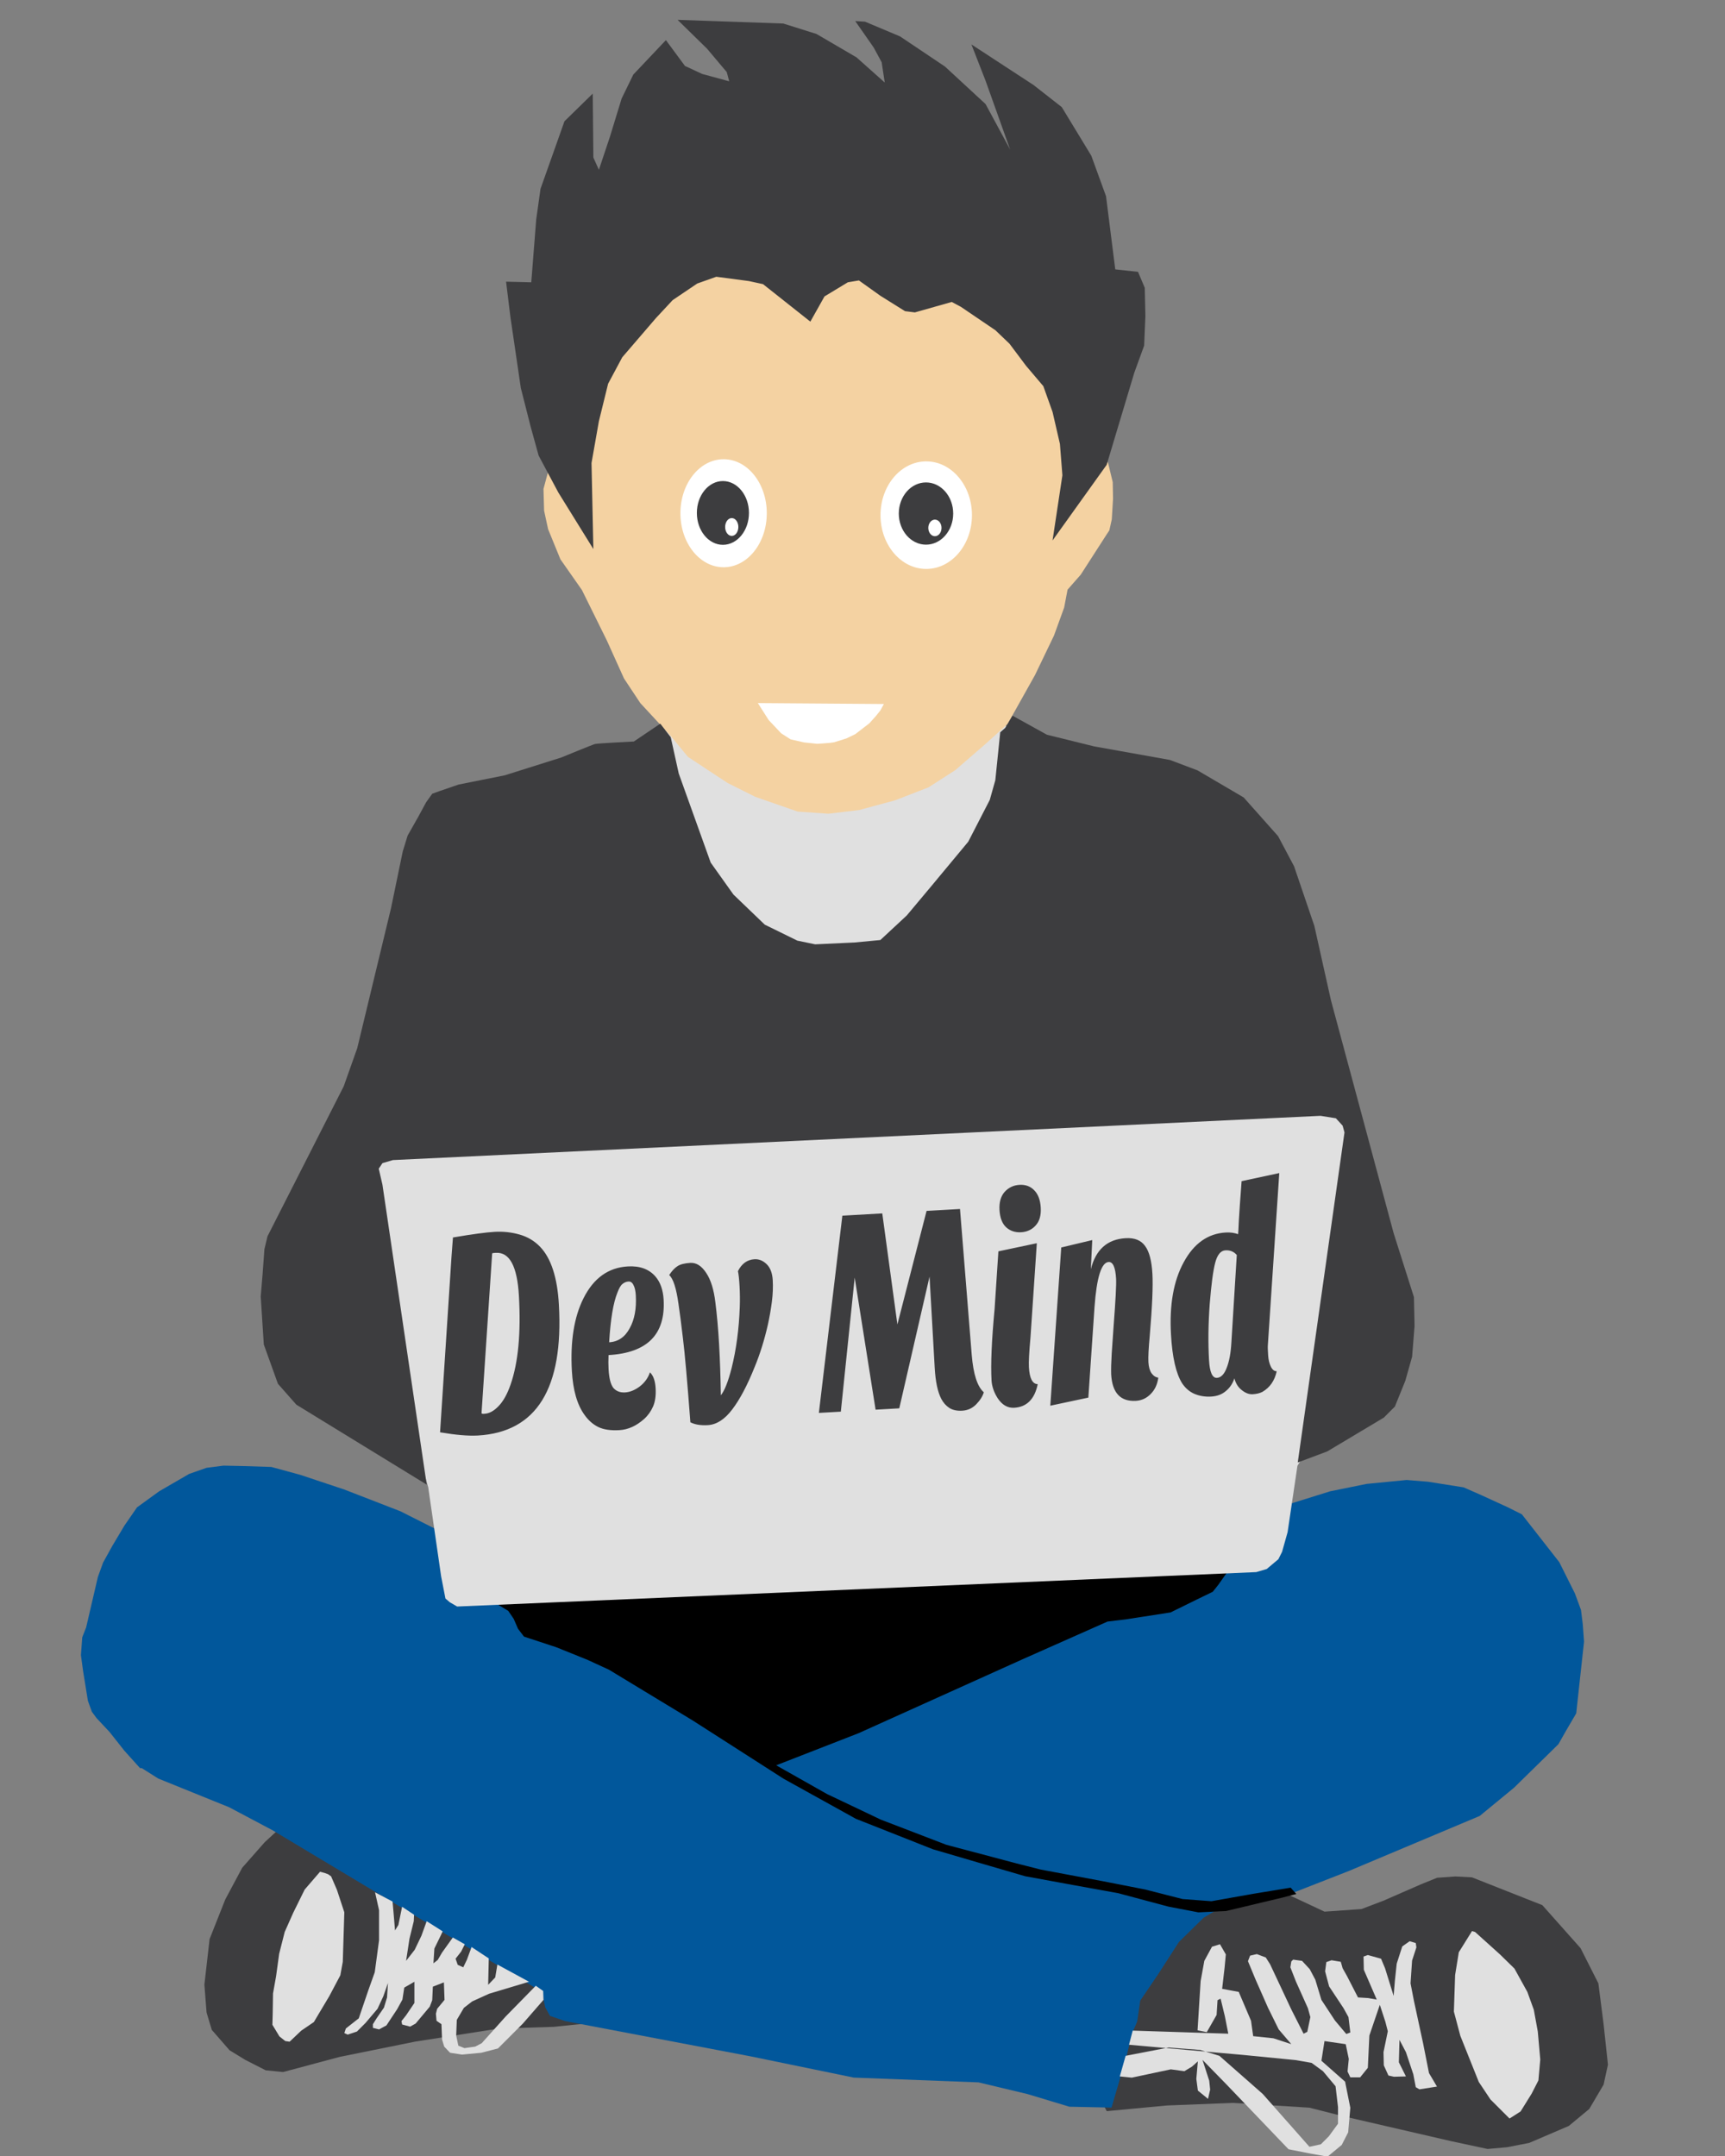 <svg xmlns="http://www.w3.org/2000/svg" width="200mm" height="250mm" viewBox="0 0 708.661 885.827"><rect x="0" y="0" width="708.661" height="885.827" fill="#808080" stroke="none"/><g fill="#3d3d3f" fill-rule="evenodd"><path d="M113.25 752.755l-4.464 4.107-9.286 10.536-6.964 13.036-6.43 16.25-2.142 18.75.893 11.428L87 834.005l7.32 8.393 6.43 3.93 8.393 4.284 7.143.715 23.393-6.25 30.89-6.25 34.287-5.357 22.68-.715 15.534-1.607-45.177-67.32zM454.68 867.398l24.64-2.32 27.144-1.073 31.43 1.965 13.392 3.392 44.82 10.358 15 3.214 8.037-.714 9.107-1.786 16.25-6.964 8.393-6.965 5.893-10 1.785-8.214-1.784-16.606-2.143-16.786-7.322-14.464-15.713-17.68-28.928-11.427-6.787-.357-7.5.535-6.607 2.68-15.536 6.785-8.93 3.392-15.177 1.072-16.786-7.857-30.536 2.857-31.427 19.82-18.75 52.144z"/></g><path fill="#01579b" fill-rule="evenodd" d="M184.68 631.112c-1.073-.535-20.18-10.178-20.18-10.178l-23.036-8.93-18.214-6.07-11.786-3.214-11.25-.358-8.393-.178-6.963.893-7.143 2.5-12.32 7.143-9.108 6.607-5.18 7.5-5 8.393-3.75 6.785-2.142 5.893-4.82 20.714-1.608 4.108-.536 7.32.893 6.608 1.964 12.143 1.607 4.465 1.965 2.68 5.356 5.713 6.07 7.68 6.43 7.142h.714l6.786 4.285 29.107 11.786L112 752.006l110.714 66.43 1.25 6.25 1.965 3.57 6.25 2.143 76.07 14.464 42.5 8.75 51.25 1.965 20.18 4.82 17.14 5.18 17.323.357 6.25-21.43 2.143-8.927 2.143-5 1.25-8.572 7.5-11.07 8.39-13.037 10.18-10 5.714-3.393 11.072-1.607 19.82-5.178 22.858-8.93 53.93-22.678L622 734.505l18.214-17.857 3.036-5.357 4.286-7.32 3.214-29.465-.536-7.32-.714-5.715-2.5-6.786-6.43-12.857-15.356-19.643-5.714-2.857-10.893-5-7.32-3.215-14.644-2.32-8.75-.715-16.43 1.607-15 3.036-25.713 8.035z"/><g fill="#e0e0e0" fill-rule="evenodd"><path d="M131.478 769.036l-6.314 7.324-4.672 9.47-3.535 7.955-2.273 8.965-1.263 9.218-1.26 7.07-.128 8.334-.126 4.546 2.904 4.798 2.4 1.894 1.767.253 4.798-4.546 5.177-3.535 1.642-2.778 4.672-7.83 4.546-8.585 1.01-5.557.63-20.33-3.03-9.217-2.398-5.556-1.263-.884-1.388-.505zM154.08 777.496l1.64 7.324v12.374l-1.766 13.132-2.652 7.45-3.914 11.49-5.304 4.167-.63 1.894 1.388.632 3.788-1.264 3.536-3.536 4.924-5.808 2.4-5.177 1.893-5.43-.38 5.935-1.26 4.167-3.032 4.42-1.514 2.4v1.514l2.525.632 3.032-1.64 4.42-6.694 2.146-3.914.758-4.924 4.166-2.4v8.713l-3.41 5.05-1.893 2.4.252 1.39 3.283.883 2.273-1.263 5.808-6.945 1.01-2.65.253-5.557 4.544-1.767.253 7.197-3.03 3.662-.506 2.02.254 2.905 2.02 1.39.253 6.312.884 2.903 2.4 2.526 4.924.756 7.955-.757 6.818-1.77 10.227-10.227 8.46-9.723-.126-3.66-3.03-2.148-12.376 12.627-9.85 10.984-2.65 1.39-4.42.63-2.525-1.01-.885-4.167.253-6.44 2.904-4.924 3.41-2.65 6.944-3.158 16.415-4.925-13.005-7.07-.884 5.303-2.903 3.03.253-10.86-7.072-4.67-1.894 5.176-1.515 3.156-2.274-1.01-.884-2.526 2.273-2.904 1.516-3.03-4.924-2.778-4.42 6.187-1.767 3.03-1.77 1.39.38-6.062 2.652-5.43.757-1.64-6.567-4.168-2.146 5.935-2.778 5.808-3.537 4.546 1.39-9.09 1.767-7.2.126-2.65-4.924-3.283-1.516 7.45-1.39 2.273-.63-7.576-.38-4.293zM604.734 793.406l-5.43 8.713-1.515 9.343-.506 15.026 2.652 9.974 7.576 18.94 4.798 7.197 7.83 7.83 4.545-2.904 4.545-7.324 2.778-5.43.758-8.586-1.01-11.49-1.642-8.965-2.65-7.323-5.305-9.596-5.935-5.808-10.228-9.217zM462.43 844.67l-2.4 8.46 4.924.506 16.037-3.41 5.556.76 3.157-1.895 2.4-2.146-.632 7.197.632 4.8 4.167 3.41.883-3.79-.38-3.66-2.777-8.587 9.976 10.228 25.38 26.517 8.333 1.642 7.703 1.388 5.808-4.8 2.652-5.176.884-10.1-2.147-10.734-9.723-8.586 1.263-8.082 8.713 1.263 1.262 6.06-.505 5.178 1.137 2.4h4.04l3.157-3.914.63-13.26 4.294-12.625 2.272 6.945 1.01 3.915-1.767 8.586.125 5.43 1.894 4.166 2.272.506 4.924-.127-2.904-5.807.253-9.218 2.65 5.05 3.032 9.092 1.01 5.304 1.515.885 7.198-1.137-3.283-5.556-2.4-12.122-3.788-17.55-1.39-7.198.632-9.344 1.768-5.43-.253-1.767-2.525-.757-3.03 2.146-2.274 7.07-.757 7.072-.504 6.187L569 808.684l-1.64-3.915-5.43-1.515-1.77.63.128 5.43 5.303 12.25-3.535-.632-4.167-.253-4.545-8.84-1.768-3.155-.758-2.652-3.788-.63-2.147.756-.505 3.787 1.64 6.187 5.936 8.966 2.02 3.66.758 6.315-1.642.63-4.672-5.555-5.556-8.46-2.525-8.333-2.273-4.294-3.156-3.41-3.662-.504-.758.757-.38 2.4 2.274 5.807 4.925 10.986 1.01 3.66-1.263 6.062-1.515.758-5.052-9.975-8.712-18.562-1.768-2.778-3.662-1.39-2.778.633-.884 2.272 3.03 7.324 5.178 11.743 4.42 8.965 5.176 6.06-7.324-2.398-8.333-.884-.883-6.313-5.05-11.87-6.82-1.262 1.01-8.713.506-5.43-2.4-4.166-3.282 1.01-3.156 5.808-1.515 8.334-1.264 20.203 3.788.76 4.04-7.073.38-6.06 1.262-.632 1.768 7.324 1.39 7.07-39.27-1.263-1.516 5.81 46.72 4.165 21.844 2.147 6.44 1.135 4.672 3.41 5.177 6.187 1.01 8.586v6.82l-3.787 5.176-3.283 3.283-4.672 1.01-19.193-21.718-17.804-15.66-7.828-2.398-13.005-1.01z"/></g><path fill-rule="evenodd" stroke="#000" d="M205.57 659.327l3.573 2.143 2.32 3.392 1.787 4.108 2.32 3.035 13.037 4.286 12.857 5.18 8.93 4.107 34.463 20.893 37.322 23.928 29.64 16.43 31.61 12.5s37.14 10.892 37.856 11.07c.714.18 38.214 6.964 38.214 6.964l20.714 5.536 12.143 2.322 11.25-.536 23.214-5.536 4.823-1.25-1.607-1.786-15.18 2.5-17.142 3.036-11.964-.893-15.357-3.928-17.322-3.393-25.713-4.822-9.82-2.5-28.93-7.678-26.964-10.357L339.5 737.54l-21.786-12.32 34.822-13.572 67.32-30.357 35-15.535 7.5-.893 18.394-2.857 10.893-5.357 6.25-3.036 2.143-2.678 4.285-6.072-289.284-1.785z"/><path fill="#e0e0e0" fill-rule="evenodd" d="M175.925 611.073l5.303 36.62 1.768 9.09 1.767 1.515 3.03 1.768 328.3-14.142 4.294-1.263 4.798-4.04 1.515-3.03 2.273-8.08 4.04-27.275 20.96-33.84 3.284-93.187-19.95-45.457-125.512-133.086-137.128 1.767-101.773 107.835-33.082 79.55z"/><g transform="translate(0 -166.535)"><path fill="#f4d2a2" fill-rule="evenodd" d="M225.043 360.835l-1.768 6.566.253 8.966 1.64 7.577 5.052 12.374 8.84 12.627 10.227 20.708 7.07 15.657 6.693 10.1 12.5 13.512 7.072 8.586 16.29 10.733 11.363 5.683 17.425 6.06 12.627.885 12.627-1.515 14.9-4.04 13.637-5.304 10.986-7.072 12.374-10.733 9.092-8.208 11.238-20.077 7.828-16.288 4.167-11.49 1.39-7.324 5.43-6.188 10.732-16.667 1.01-1.515 1.01-4.546.505-8.46-.126-6.82-1.894-7.827-27.78-56.443-41.542-17.046-42.426-5.303-64.65.757-46.088 44.573z"/><ellipse cx="380.512" cy="378.197" fill="#fff" rx="18.783" ry="22.097"/><ellipse cx="380.417" cy="377.534" fill="#3d3d3f" rx="11.175" ry="12.785"/><ellipse cx="384.079" cy="383.438" fill="#fff" rx="2.715" ry="3.409"/><path fill="#fff" d="M332.467 251.374a3.977 5084.996 90 0 1 17.792.333"/><path fill="#fff" fill-rule="evenodd" d="M311.348 455.41l4.42 6.946 5.177 5.492 3.85 2.463 5.557 1.263 5.303.57 5.24-.38 1.768-.253 5.05-1.578 3.662-1.768 3.03-2.336 2.78-2.146 2.65-2.968 1.83-2.273 1.453-2.65z"/><ellipse cx="297.269" cy="377.408" fill="#fff" rx="17.741" ry="22.192"/><ellipse cx="296.985" cy="377.282" fill="#3d3d3f" rx="10.701" ry="13.1"/><ellipse cx="300.615" cy="383.059" fill="#fff" rx="2.715" ry="3.662"/><ellipse cx="397.905" cy="245.787" fill="#fff" rx=".41" ry=".095"/><path fill="#3d3d3f" fill-rule="evenodd" d="M271.258 463.87l-10.86 7.325s-14.9.757-15.91 1.01c-1.01.252-13.89 5.556-13.89 5.556l-23.232 7.324-18.94 3.788-8.082 2.778-2.778 1.01-2.525 3.536-3.282 6.06-4.293 7.577-2.02 6.566-4.8 23.232-13.89 57.58-5.554 15.656-31.314 61.62-1.263 5.303-.757 10.355-.758 9.09 1.263 19.7 5.81 16.162 7.575 8.586 53.538 32.83-18.183-123.238-1.515-6.566 1.515-2.274 4.294-1.263 381.08-18.183 6.313 1.01 2.778 3.03.758 2.78L533.14 767.42l12.122-4.546 23.233-13.89 4.546-4.545 4.294-10.606 2.778-9.85 1.01-12.626-.253-11.87-8.334-26.263-25.76-95.712-6.818-30.557-8.333-24.496-6.566-12.375-14.144-15.91-18.94-11.11-11.364-4.294-31.062-5.555-19.446-4.798-14.142-7.83-3.03 5.052-2.02 1.766-2.02 19.698-2.274 8.082-8.84 17.172-14.898 17.93-10.355 12.375-10.86 10.1-10.605 1.01-16.163.76-7.323-1.516-13.385-6.566-12.88-12.374-9.344-13.13-13.132-36.62-3.283-14.9z"/><path style="-inkscape-font-specification:'Sansita One'" fill="#3d3d3f" d="M418.842 653.348c-2.46.14-4.503 1.11-6.132 2.91-1.577 1.797-2.276 4.275-2.097 7.435.18 3.16 1.073 5.508 2.682 7.043 1.66 1.53 3.72 2.228 6.18 2.09 2.457-.14 4.45-1.068 5.98-2.78 1.582-1.716 2.284-4.154 2.104-7.314-.18-3.16-1.076-5.548-2.69-7.164-1.56-1.62-3.57-2.36-6.028-2.22zm106.705-4.835l-15.474 3.317-.71 9.675c-.163 2.692-.302 4.855-.42 6.488l-.178 3.79c-.054.897-.1 1.51-.133 1.837-1.5-.565-3.193-.796-5.076-.69-7.323.416-13.073 4.482-17.253 12.2-4.185 7.634-5.933 17.53-5.243 29.687.533 9.4 2.068 16.103 4.604 20.105 1.374 2.036 3.083 3.482 5.126 4.342 2.095.857 4.346 1.216 6.752 1.08 2.458-.14 4.488-.905 6.088-2.297 1.605-1.31 2.766-3.042 3.483-5.197.538 2.084 1.548 3.692 3.03 4.828 1.485 1.216 2.986 1.78 4.502 1.695 1.57-.09 2.89-.406 3.96-.955 3.1-1.8 5.064-4.637 5.894-8.505-.943.053-1.738-.552-2.386-1.816-.654-1.345-1.032-2.908-1.133-4.69l-.11-1.945c-.046-.81-.056-1.46-.032-1.95l4.71-71zm-322.36 24.143c-3.503.2-9.205.97-17.105 2.314-.155 1.88-.35 4.45-.585 7.716l-4.71 72.338c6.463 1.096 11.63 1.535 15.5 1.316 24.166-1.372 35.268-19.318 33.31-53.84-.63-11.103-3.204-19.004-7.72-23.707-2.288-2.39-5.085-4.063-8.392-5.014-3.308-.95-6.74-1.326-10.297-1.124zm142.87-6.64l-9.65 81.033 9.023-.513 5.69-55.08 8.59 54.27 9.728-.552 12.435-54.12 2.13 37.56c.318 5.593 1.214 9.81 2.687 12.653.824 1.58 1.917 2.818 3.28 3.716 1.363.898 3.143 1.285 5.34 1.16 2.25-.128 4.166-1.007 5.753-2.64 1.586-1.636 2.622-3.28 3.105-4.935-2.648-2.29-4.303-7.4-4.963-15.33l-4.82-59.967-13.73.78-11.992 46.654-6.21-45.622-16.397.93zm-143.084 15.312l.784-.044c5.596-.318 8.737 5.56 9.422 17.634.868 15.316-.277 27.495-3.437 36.535-1.353 3.898-2.997 6.838-4.93 8.818-1.883 1.977-3.79 3.022-5.727 3.13l-.628.037c-.21.012-.422-.058-.64-.208l4.376-65.736c.257-.095.517-.15.78-.166zm54.956 5.54c-8.004.453-14.08 4.823-18.227 13.107-3.866 7.7-5.452 17.668-4.758 29.904.446 7.86 2.178 13.858 5.194 17.996 1.54 2.19 3.39 3.83 5.55 4.928 2.214 1.094 5.127 1.538 8.736 1.333 3.61-.204 7.01-1.74 10.206-4.603 1.548-1.39 2.764-3.083 3.647-5.084.883-2 1.24-4.5 1.07-7.5-.175-3.08-.956-5.27-2.342-6.575-.76 2.32-2.17 4.27-4.233 5.85-2.014 1.496-4.014 2.3-6.002 2.414-1.988.112-3.57-.49-4.746-1.805-1.13-1.4-1.8-3.96-2.01-7.69-.102-1.78-.107-3.732-.018-5.85 15.9-.903 23.445-8.486 22.635-22.75-.225-3.97-1.32-7.12-3.29-9.446-2.64-3.103-6.447-4.515-11.416-4.233zm25.673-1.457c-2.406.137-4.19.605-5.35 1.403-1.114.714-2.227 1.914-3.338 3.603 1.657 1.45 2.93 5.404 3.82 11.857.503 3.305 1.11 7.984 1.82 14.04.763 6.056 1.785 17.583 3.064 34.583 1.837.953 4.222 1.345 7.15 1.18 3.61-.205 6.95-2.346 10.025-6.423 3.127-4.08 6.208-9.904 9.24-17.475 2.17-5.245 3.97-10.997 5.398-17.256.71-3.21 1.265-6.373 1.665-9.485.4-3.112.52-6.085.36-8.92-.166-2.92-.998-5.11-2.498-6.568-1.5-1.46-3.164-2.14-4.995-2.035-2.98.17-5.25 1.803-6.805 4.9.278 1.203.5 3.264.666 6.18.165 2.918.195 5.76.09 8.53-.322 9.125-1.446 17.522-3.372 25.192-1.418 5.527-2.888 9.23-4.408 11.105-.118-7.636-.358-14.613-.716-20.934-.36-6.32-.868-12.065-1.528-17.23-.613-5.25-1.866-9.286-3.757-12.105-1.896-2.9-4.074-4.282-6.532-4.142zm142.345-8.076l-15.79 3.336-1.564 23.747c-1.21 12.914-1.626 22.653-1.254 29.218.143 2.512.99 4.984 2.546 7.416 1.834 2.742 4.086 4.035 6.753 3.884 5.178-.294 8.405-3.525 9.682-9.695-2.154-.04-3.362-2.37-3.625-6.99-.12-2.107.096-6.185.645-12.232l2.606-38.684zm22.77-1.292l-12.736 3.04-4.497 65.01 15.632-3.325 2.532-37.216c.883-12.163 2.816-18.33 5.798-18.5 1.778-.1 2.8 2.2 3.067 6.9.134 2.35-.208 8.834-1.022 19.45l-.778 11.262c-.216 3.59-.29 6.438-.223 8.548.432 7.617 3.812 11.246 10.14 10.887 2.355-.133 4.375-1.06 6.06-2.78 1.74-1.725 2.794-3.98 3.16-6.766-1.055-.102-1.98-.7-2.777-1.793-.745-1.096-1.173-2.615-1.284-4.56-.114-2.026.073-5.696.56-11.008 1.006-11.847 1.367-20.282 1.082-25.306-.304-5.35-1.308-9.154-3.01-11.415-1.655-2.346-4.312-3.414-7.973-3.207-7.533.428-12.303 4.682-14.31 12.764l.578-11.985zm-190.516 17.03c.89-.05 1.572.438 2.05 1.468.526.946.843 2.35.95 4.215.307 5.43-.516 9.907-2.467 13.432-1.942 3.688-4.77 5.636-8.484 5.847.566-9.463 1.702-16.274 3.408-20.436.683-1.827 1.377-3.004 2.082-3.532.752-.612 1.573-.944 2.462-.994zm245.22-12.817c1.935-.11 3.492.534 4.673 1.93l-2.216 35.858c-.228 4.322-.87 7.812-1.926 10.474-1.003 2.658-2.34 4.035-4.015 4.13-1.884.107-2.966-2.31-3.246-7.254-.41-7.213-.318-14.86.273-22.942.643-8.084 1.395-13.777 2.257-17.078.862-3.3 2.262-5.007 4.197-5.117z"/></g><g><path fill="#3d3d3f" fill-rule="evenodd" d="M243.512 38.457L231.895 49.82l-9.85 27.78-1.767 12.628-2.02 25.758-10.354-.252 1.768 14.395 4.293 29.293 4.04 15.91 3.283 11.87 8.082 15.15 14.394 23.235-.757-35.355 3.03-17.173 3.788-15.405 5.81-10.86 13.888-16.16 6.82-7.325 10.1-6.818 7.83-2.778 13.384 1.767 5.808 1.264 19.445 15.405 5.81-10.355 9.595-5.81 4.546-.756 8.84 6.312 10.1 6.314 4.042.505 15.152-4.292 3.788 2.02 14.142 9.596 5.81 5.556 6.817 9.092 7.072 8.333 3.788 10.607 3.03 13.132 1.01 12.88-4.04 26.768 22.224-31.062 11.364-37.88 4.04-11.112.506-12.122-.253-11.617-2.777-6.567-9.344-1.01-3.79-30.052-6.06-16.666-12.122-19.95-11.616-9.092-25.507-16.668 5.81 14.9 10.1 28.284-10.1-18.688-16.67-15.404-18.434-12.375-14.394-6.06-4.04-.252 7.576 10.86 3.283 6.06 1.262 8.334-11.616-10.355-16.414-9.596L321.8 9.67l-14.143-.505-29.295-1.01 12.122 11.87 8.08 9.595 1.01 3.788-11.11-3.03-7.07-3.283-7.83-10.607L260.18 30.63l-4.8 9.848-4.797 15.657-4.546 13.637-2.273-5.05z"/></g></svg>